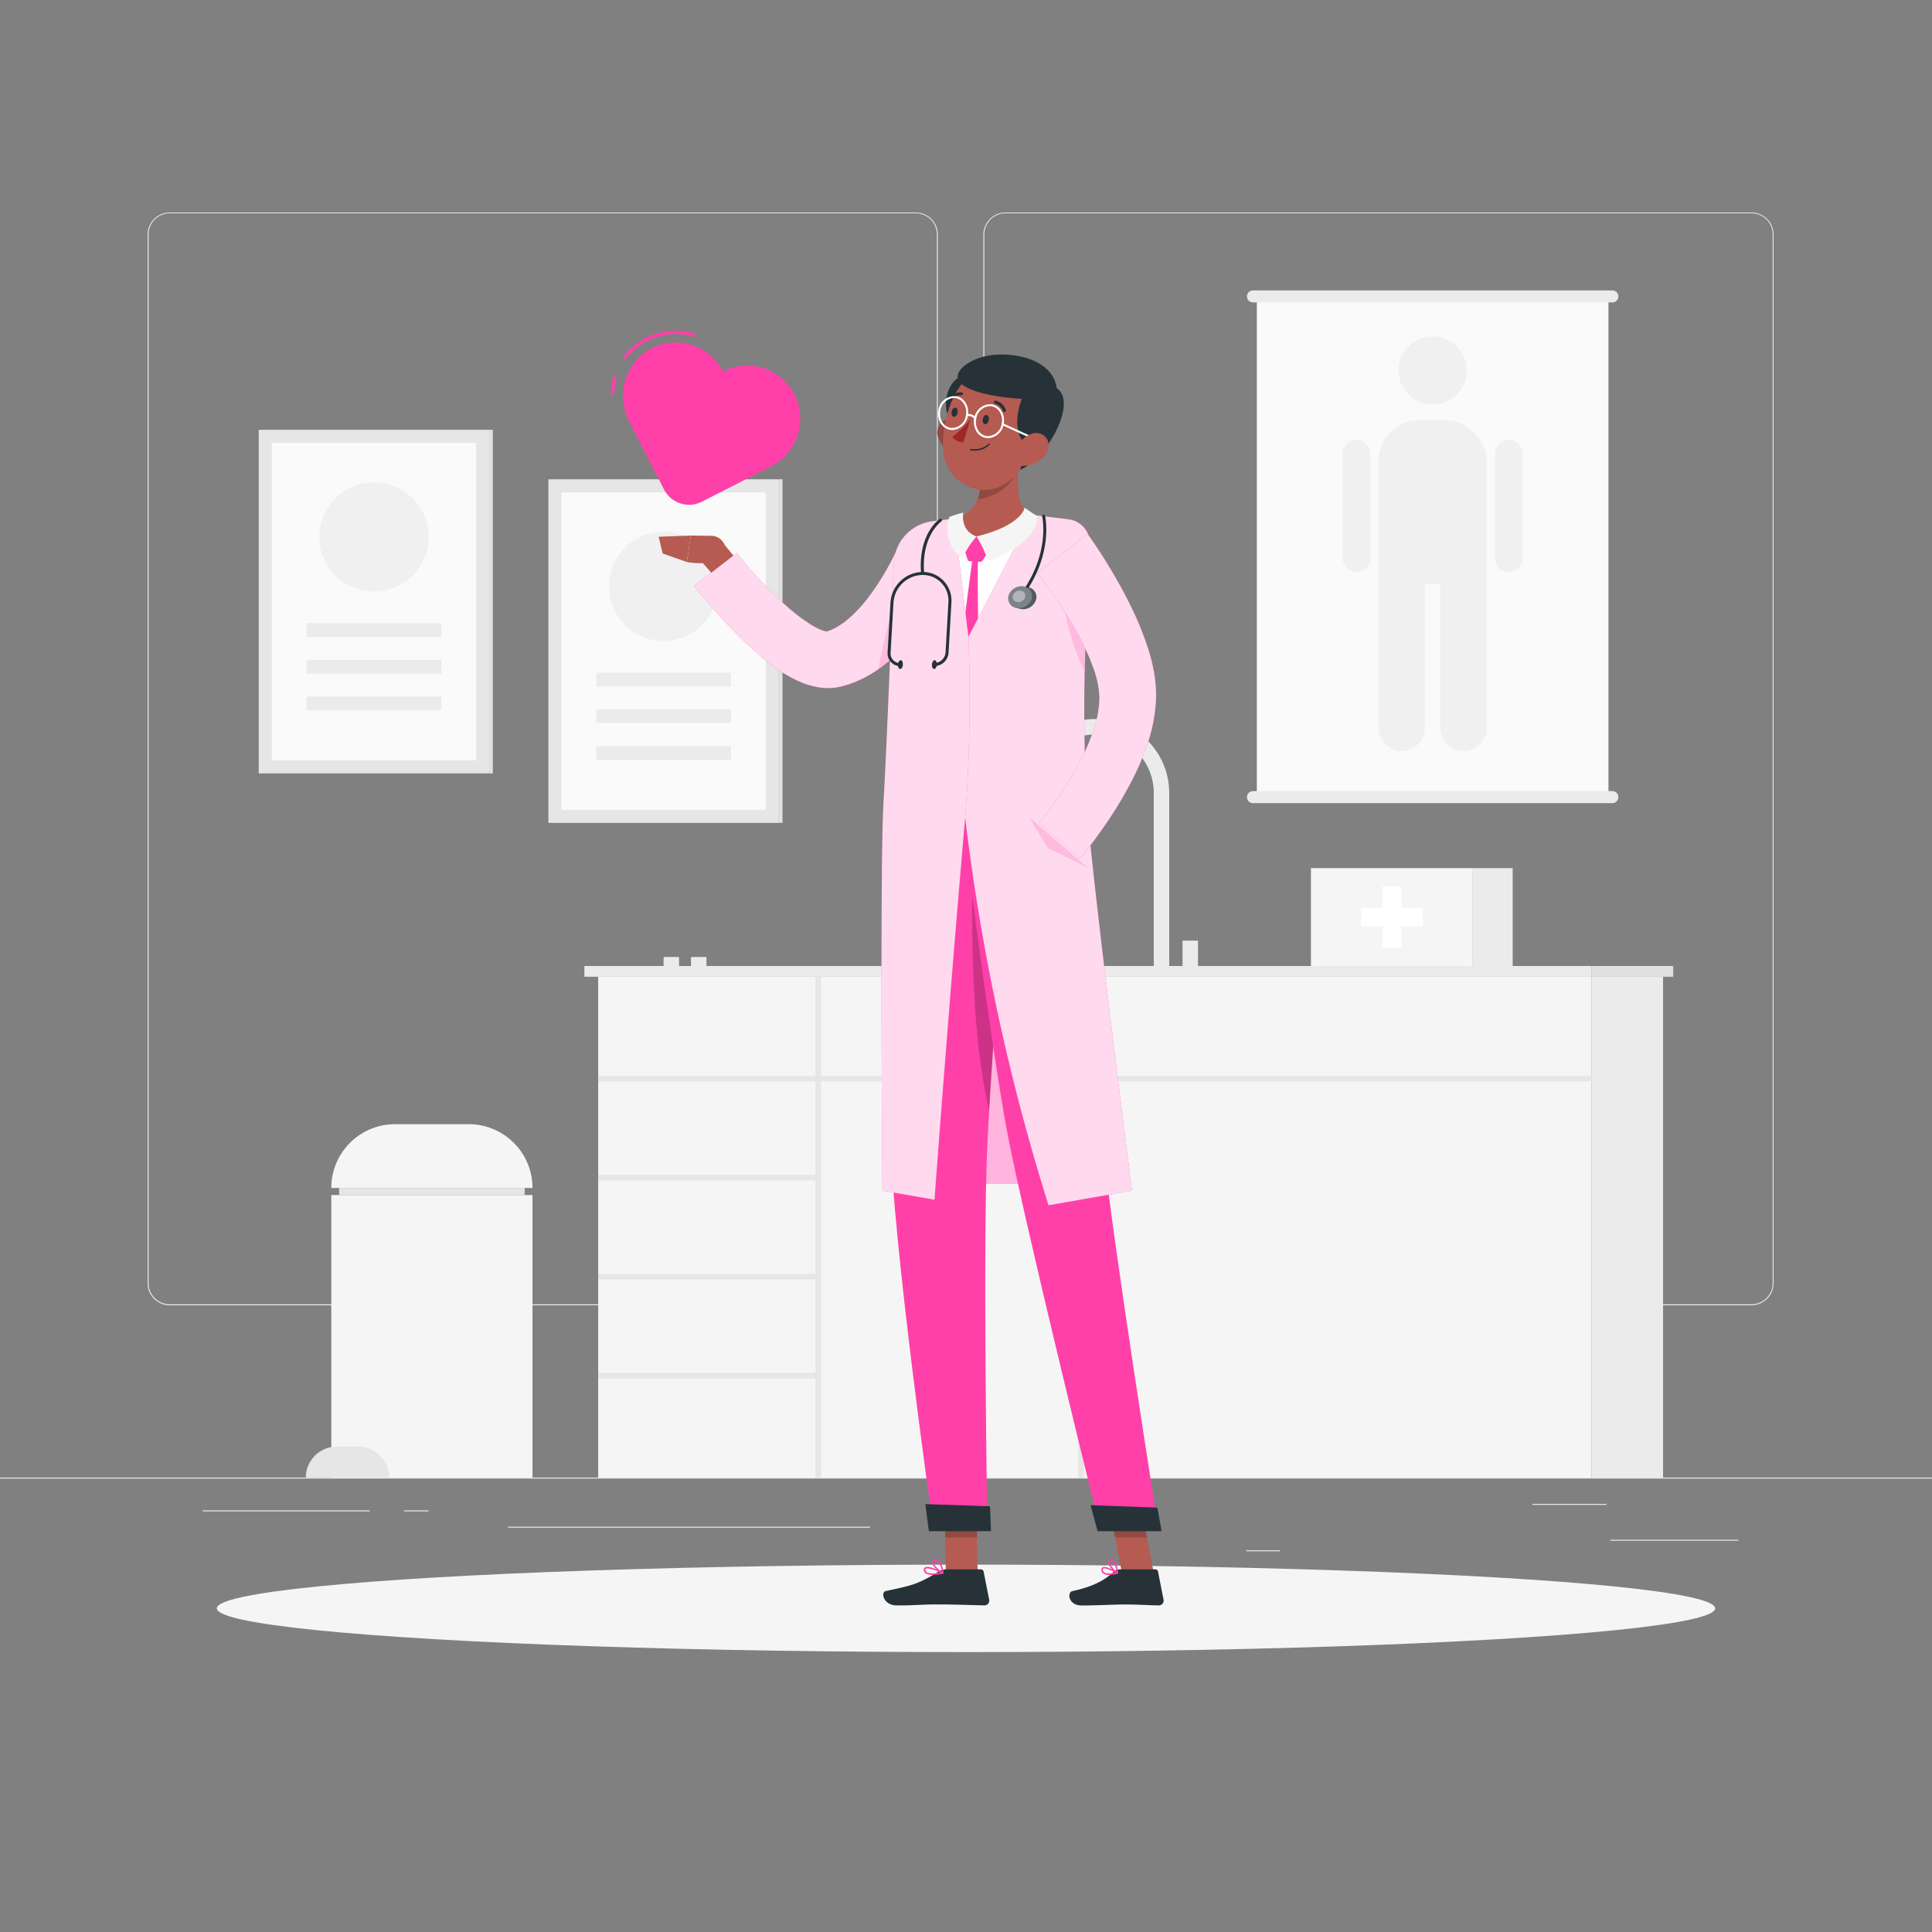 <svg xmlns="http://www.w3.org/2000/svg" viewBox="0 0 500 500"><rect x="0" y="0" width="500" height="500" fill="#808080" stroke="none"/><g id="freepik--background-complete--inject-72"><rect y="382.4" width="500" height="0.25" style="fill:#ebebeb"></rect><rect x="416.78" y="398.49" width="33.12" height="0.25" style="fill:#ebebeb"></rect><rect x="322.53" y="401.21" width="8.69" height="0.25" style="fill:#ebebeb"></rect><rect x="396.59" y="389.21" width="19.19" height="0.25" style="fill:#ebebeb"></rect><rect x="52.46" y="390.89" width="43.19" height="0.25" style="fill:#ebebeb"></rect><rect x="104.56" y="390.89" width="6.33" height="0.25" style="fill:#ebebeb"></rect><rect x="131.47" y="395.11" width="93.68" height="0.25" style="fill:#ebebeb"></rect><path d="M237,337.8H43.91a5.71,5.71,0,0,1-5.7-5.71V60.66A5.71,5.71,0,0,1,43.91,55H237a5.71,5.71,0,0,1,5.71,5.71V332.09A5.71,5.71,0,0,1,237,337.8ZM43.91,55.2a5.46,5.46,0,0,0-5.45,5.46V332.09a5.46,5.46,0,0,0,5.45,5.46H237a5.47,5.47,0,0,0,5.46-5.46V60.66A5.47,5.47,0,0,0,237,55.2Z" style="fill:#ebebeb"></path><path d="M453.31,337.8H260.21a5.72,5.72,0,0,1-5.71-5.71V60.66A5.72,5.72,0,0,1,260.21,55h193.1A5.71,5.71,0,0,1,459,60.66V332.09A5.71,5.71,0,0,1,453.31,337.8ZM260.21,55.2a5.47,5.47,0,0,0-5.46,5.46V332.09a5.47,5.47,0,0,0,5.46,5.46h193.1a5.47,5.47,0,0,0,5.46-5.46V60.66a5.47,5.47,0,0,0-5.46-5.46Z" style="fill:#ebebeb"></path><rect x="66.96" y="111.23" width="59.65" height="88.92" style="fill:#e6e6e6"></rect><rect x="126.62" y="111.23" width="0.94" height="88.92" transform="translate(254.17 311.39) rotate(180)" style="fill:#e0e0e0"></rect><rect x="55.71" y="129.24" width="82.17" height="52.9" transform="translate(252.48 58.9) rotate(90)" style="fill:#fafafa"></rect><circle cx="96.79" cy="138.95" r="14.14" transform="translate(-69.9 109.14) rotate(-45)" style="fill:#f0f0f0"></circle><rect x="79.34" y="161.27" width="34.89" height="3.57" style="fill:#ebebeb"></rect><rect x="79.34" y="170.77" width="34.89" height="3.57" style="fill:#ebebeb"></rect><rect x="79.34" y="180.26" width="34.89" height="3.57" style="fill:#ebebeb"></rect><rect x="141.92" y="124.04" width="59.65" height="88.92" style="fill:#e6e6e6"></rect><rect x="201.58" y="124.04" width="0.94" height="88.92" transform="translate(404.09 336.99) rotate(180)" style="fill:#e0e0e0"></rect><rect x="130.67" y="142.05" width="82.17" height="52.9" transform="translate(340.25 -3.25) rotate(90)" style="fill:#fafafa"></rect><circle cx="171.75" cy="151.75" r="14.14" transform="translate(-15.41 284.04) rotate(-76.72)" style="fill:#f0f0f0"></circle><rect x="154.3" y="174.08" width="34.89" height="3.57" style="fill:#ebebeb"></rect><rect x="154.3" y="183.57" width="34.89" height="3.57" style="fill:#ebebeb"></rect><rect x="154.3" y="193.06" width="34.89" height="3.57" style="fill:#ebebeb"></rect><rect x="151.24" y="250" width="260.69" height="2.78" style="fill:#ebebeb"></rect><rect x="411.93" y="250" width="21.11" height="2.78" transform="translate(844.96 502.78) rotate(180)" style="fill:#e0e0e0"></rect><rect x="154.81" y="252.78" width="257.11" height="129.62" style="fill:#f5f5f5"></rect><rect x="211.04" y="252.78" width="1.44" height="129.62" style="fill:#e6e6e6"></rect><rect x="279.04" y="279.14" width="1.44" height="103.26" style="fill:#e6e6e6"></rect><rect x="182.56" y="327.57" width="1.44" height="56.94" transform="translate(539.33 172.76) rotate(90)" style="fill:#e6e6e6"></rect><rect x="182.56" y="301.93" width="1.44" height="56.94" transform="translate(513.69 147.12) rotate(90)" style="fill:#e6e6e6"></rect><rect x="182.56" y="276.3" width="1.44" height="56.94" transform="translate(488.06 121.48) rotate(90)" style="fill:#e6e6e6"></rect><rect x="282.65" y="150.58" width="1.44" height="257.11" transform="translate(562.51 -4.23) rotate(90)" style="fill:#e6e6e6"></rect><rect x="411.93" y="252.78" width="18.47" height="129.62" transform="translate(842.33 635.18) rotate(180)" style="fill:#ebebeb"></rect><rect x="325.27" y="76.71" width="91" height="129.58" style="fill:#fafafa"></rect><path d="M417.27,78.27h-93a1.55,1.55,0,0,1-1.55-1.56h0a1.54,1.54,0,0,1,1.55-1.55h93a1.55,1.55,0,0,1,1.56,1.55h0A1.56,1.56,0,0,1,417.27,78.27Z" style="fill:#ebebeb"></path><path d="M417.27,207.85h-93a1.55,1.55,0,0,1-1.55-1.56h0a1.54,1.54,0,0,1,1.55-1.55h93a1.55,1.55,0,0,1,1.56,1.55h0A1.56,1.56,0,0,1,417.27,207.85Z" style="fill:#ebebeb"></path><rect x="356.77" y="108.71" width="28" height="42.5" rx="10.59" style="fill:#f0f0f0"></rect><path d="M362.77,194.38h0a6,6,0,0,1-6-6V143.05a6,6,0,0,1,6-6h0a6,6,0,0,1,6,6v45.33A6,6,0,0,1,362.77,194.38Z" style="fill:#f0f0f0"></path><rect x="347.48" y="113.86" width="7.17" height="34.24" rx="3.58" style="fill:#f0f0f0"></rect><path d="M390.48,148.11h0a3.6,3.6,0,0,1-3.58-3.59V117.45a3.6,3.6,0,0,1,3.58-3.59h0a3.61,3.61,0,0,1,3.59,3.59v27.07A3.61,3.61,0,0,1,390.48,148.11Z" style="fill:#f0f0f0"></path><path d="M378.77,194.38h0a6,6,0,0,1-6-6V143.05a6,6,0,0,1,6-6h0a6,6,0,0,1,6,6v45.33A6,6,0,0,1,378.77,194.38Z" style="fill:#f0f0f0"></path><circle cx="370.77" cy="95.88" r="8.83" transform="translate(40.8 290.26) rotate(-45)" style="fill:#f0f0f0"></circle><rect x="339.27" y="224.67" width="41.89" height="25.33" style="fill:#f5f5f5"></rect><rect x="381.16" y="224.67" width="10.32" height="25.33" transform="translate(772.64 474.67) rotate(180)" style="fill:#ebebeb"></rect><polygon points="368.22 234.91 362.63 234.91 362.63 229.33 357.8 229.33 357.8 234.91 352.22 234.91 352.22 239.75 357.8 239.75 357.8 245.33 362.63 245.33 362.63 239.75 368.22 239.75 368.22 234.91" style="fill:#fff"></polygon><path d="M302.59,250h-4V205.19a15.11,15.11,0,1,0-30.22,0h-4a19.11,19.11,0,1,1,38.22,0Z" style="fill:#ebebeb"></path><rect x="306.04" y="243.44" width="4" height="6.56" style="fill:#ebebeb"></rect><rect x="178.83" y="247.67" width="4" height="2.33" style="fill:#ebebeb"></rect><rect x="171.74" y="247.67" width="4" height="2.33" style="fill:#ebebeb"></rect><rect x="85.74" y="309.27" width="52.07" height="73.13" style="fill:#f5f5f5"></rect><rect x="87.76" y="307.44" width="48.02" height="1.84" style="fill:#e6e6e6"></rect><path d="M102.23,290.94h19.08a16.5,16.5,0,0,1,16.5,16.5H85.74A16.49,16.49,0,0,1,102.23,290.94Z" style="fill:#f5f5f5"></path><path d="M92.66,374.38H87.15a8,8,0,0,0-8,8h21.56A8,8,0,0,0,92.66,374.38Z" style="fill:#e6e6e6"></path></g><g id="freepik--Shadow--inject-72"><ellipse id="freepik--path--inject-72" cx="250" cy="416.24" rx="193.89" ry="11.32" style="fill:#f5f5f5"></ellipse></g><g id="freepik--Character--inject-72"><path d="M191.71,146.13l-4.54-5.56-6.34,4s2.9,3.1,6.42,7.43Z" style="fill:#b55b52"></path><path d="M248.32,146.58c-.26.56-.44.9-.66,1.33l-.63,1.2c-.43.79-.85,1.57-1.3,2.34q-1.32,2.3-2.77,4.52a80.45,80.45,0,0,1-6.42,8.67,52.65,52.65,0,0,1-8.3,7.9,34.9,34.9,0,0,1-5.36,3.26l-1.51.67-1.59.59c-.53.19-1.1.33-1.66.49l-.42.12-.6.13c-.44.09-.87.15-1.29.2a15.34,15.34,0,0,1-4.58-.24,20,20,0,0,1-3.61-1.07,31.79,31.79,0,0,1-5.56-2.95,65.21,65.21,0,0,1-8.53-6.86c-2.57-2.39-4.95-4.86-7.23-7.38-1.14-1.27-2.27-2.53-3.37-3.83s-2.15-2.55-3.29-4l11.06-8.58c.86,1.09,1.89,2.34,2.88,3.49s2,2.33,3.06,3.46c2.1,2.25,4.25,4.42,6.46,6.41a48.63,48.63,0,0,0,6.71,5.16,17.27,17.27,0,0,0,3,1.53c.86.33,1.5.32,1.31.27h-.1s-.08,0,0,0l.17-.05c.22-.09.43-.14.66-.23l.67-.29.7-.35a19.91,19.91,0,0,0,2.84-1.91,34.77,34.77,0,0,0,5.49-5.75,62.25,62.25,0,0,0,4.77-7.19q1.1-1.92,2.07-3.9c.33-.65.65-1.31,1-2l.44-1c.13-.3.3-.69.37-.87Z" style="fill:#FF40A9"></path><path d="M248.32,146.58c-.26.56-.44.9-.66,1.33l-.63,1.2c-.43.79-.85,1.57-1.3,2.34q-1.32,2.3-2.77,4.52a80.45,80.45,0,0,1-6.42,8.67,52.65,52.65,0,0,1-8.3,7.9,34.9,34.9,0,0,1-5.36,3.26l-1.51.67-1.59.59c-.53.19-1.1.33-1.66.49l-.42.12-.6.13c-.44.09-.87.15-1.29.2a15.34,15.34,0,0,1-4.58-.24,20,20,0,0,1-3.61-1.07,31.79,31.79,0,0,1-5.56-2.95,65.21,65.21,0,0,1-8.53-6.86c-2.57-2.39-4.95-4.86-7.23-7.38-1.14-1.27-2.27-2.53-3.37-3.83s-2.15-2.55-3.29-4l11.06-8.58c.86,1.09,1.89,2.34,2.88,3.49s2,2.33,3.06,3.46c2.1,2.25,4.25,4.42,6.46,6.41a48.63,48.63,0,0,0,6.71,5.16,17.27,17.27,0,0,0,3,1.53c.86.33,1.5.32,1.31.27h-.1s-.08,0,0,0l.17-.05c.22-.09.43-.14.66-.23l.67-.29.7-.35a19.91,19.91,0,0,0,2.84-1.91,34.77,34.77,0,0,0,5.49-5.75,62.25,62.25,0,0,0,4.77-7.19q1.1-1.92,2.07-3.9c.33-.65.65-1.31,1-2l.44-1c.13-.3.3-.69.37-.87Z" style="fill:#fff;opacity:0.8"></path><polygon points="246.1 306.4 278.38 306.4 266.14 245.22 250.33 245.22 246.1 306.4" style="fill:#FF40A9"></polygon><polygon points="246.1 306.4 278.38 306.4 266.14 245.22 250.33 245.22 246.1 306.4" style="fill:#fff;opacity:0.6"></polygon><polygon points="253.02 407.1 244.79 407.1 244.44 388.05 252.67 388.05 253.02 407.1" style="fill:#b55b52"></polygon><polygon points="298.59 407.1 290.36 407.1 286.69 388.05 294.92 388.05 298.59 407.1" style="fill:#b55b52"></polygon><path d="M289.8,406.15H299a.7.7,0,0,1,.69.56l1.44,7.31a1.24,1.24,0,0,1-1.24,1.46c-3.22-.05-4.78-.24-8.85-.24-2.5,0-7.66.26-11.11.26s-3.82-3.41-2.4-3.72c6.37-1.39,8.81-3.3,10.88-5.13A2.11,2.11,0,0,1,289.8,406.15Z" style="fill:#263238"></path><path d="M244.87,406.15h9a.69.69,0,0,1,.68.56L256,414a1.24,1.24,0,0,1-1.22,1.47c-3.24-.06-7.92-.25-12-.25-4.76,0-5.15.26-10.73.26-3.38,0-4.23-3.41-2.81-3.72,6.47-1.41,8-1.56,13.64-5A3.88,3.88,0,0,1,244.87,406.15Z" style="fill:#263238"></path><path d="M184.1,138.67l-5.32-.08-1,6.86a18.35,18.35,0,0,0,10.08-1l-.09-2.23A3.71,3.71,0,0,0,184.1,138.67Z" style="fill:#b55b52"></path><polygon points="170.46 138.91 171.49 143.24 177.76 145.45 178.78 138.59 170.46 138.91" style="fill:#b55b52"></polygon><polygon points="244.44 388.06 244.62 397.88 252.85 397.88 252.67 388.06 244.44 388.06" style="opacity:0.2"></polygon><polygon points="294.92 388.06 286.69 388.06 288.59 397.88 296.82 397.88 294.92 388.06" style="opacity:0.2"></polygon><path d="M234.73,141.47c-2.28,8.72-6.37,30.72-1.9,65.71h44c.43-6.13-2.37-33.86,2.58-62.73a8.74,8.74,0,0,0-7.62-10.21c-1.71-.19-3.52-.35-5.31-.44a152.9,152.9,0,0,0-18.43.6,45.49,45.49,0,0,0-7.73,1.42A7.92,7.92,0,0,0,234.73,141.47Z" style="fill:#fff"></path><path d="M264.46,116.31c-1.33,6-2.1,13.47,2,17.49,0,0-2.57,6.1-13.75,6.1-10.22,0-5-6.1-5-6.1,6.75-1.6,6.61-9.9,5.55-14.58Z" style="fill:#b55b52"></path><path d="M252.2,139.07l-2.42,2.67a.7.7,0,0,0-.15.7l.77,2.36a.68.68,0,0,0,.62.47l2.61.13a.72.72,0,0,0,.63-.32l1.56-2.29a.71.71,0,0,0,0-.86l-2.52-2.87A.7.7,0,0,0,252.2,139.07Z" style="fill:#FF40A9"></path><path d="M251.59,145.25s-4,29.44-4.09,34.57a49.66,49.66,0,0,0,2.26,14.28s2.75-5.2,3.22-14.5-.1-29.13.11-34.35Z" style="fill:#FF40A9"></path><path d="M253.32,119.23c.63,2.74.93,6.72-.29,9.88.8.35,4.1-.92,5.47-1.79,3.05-1.94,4.23-3.84,5.35-7.89.18-1.07.38-2.11.61-3.12Z" style="opacity:0.2"></path><path d="M242.88,113.38a7.55,7.55,0,0,0,4.09,4.19c2.49,1,4.1-1.18,3.7-3.73-.35-2.29-2.08-5.59-4.72-5.52A3.59,3.59,0,0,0,242.88,113.38Z" style="fill:#b55b52"></path><path d="M242.88,113.38a7.55,7.55,0,0,0,4.09,4.19c2.49,1,4.1-1.18,3.7-3.73-.35-2.29-2.08-5.59-4.72-5.52A3.59,3.59,0,0,0,242.88,113.38Z" style="opacity:0.2"></path><path d="M253,104.37c-.47,3.52-2.67,6.14-4.91,5.84s-3.67-3.4-3.19-6.93,2.67-6.15,4.91-5.85S253.5,100.84,253,104.37Z" style="fill:#263238"></path><path d="M268.4,108.51c-2,8-2.78,12.76-7.59,16.22-7.22,5.21-16.37-.15-16.75-8.53-.35-7.54,3-19.34,11.4-21.24A10.89,10.89,0,0,1,268.4,108.51Z" style="fill:#b55b52"></path><path d="M255.12,92.17c-4.79,1-10.09,4.91-5.52,7.76s14.86,3.29,14.86,3.29-3.4,8,1.25,12.13c1.55-.77-1.76,6.21-1.76,6.21a7.28,7.28,0,0,0,4-3.36c2.78-.71,11-14,5.52-17.76C272.43,92.69,261.55,90.78,255.12,92.17Z" style="fill:#263238"></path><path d="M266.68,113.33l-.11,0-7.2-3.3a.26.26,0,1,1,.21-.47l7.21,3.3a.26.26,0,0,1,.13.34A.26.26,0,0,1,266.68,113.33Z" style="fill:#fff"></path><path d="M270.33,118a7.9,7.9,0,0,1-5.37,2.59c-2.71.14-3.41-2.45-2.11-4.71,1.17-2,4-4.56,6.44-3.63S272,116.11,270.33,118Z" style="fill:#b55b52"></path><path d="M232.83,207.18s-2.64,61.5-2.36,86.59c.29,26.09,11.14,102.2,11.14,102.2h13.93s-1.25-74.59,0-100.21c1.36-27.94,6.22-88.58,6.22-88.58Z" style="fill:#FF40A9"></path><path d="M256.19,389.82c.07,0,.26,6.44.26,6.44H240.39l-.92-7Z" style="fill:#263238"></path><path d="M251.68,223.46c-.48,30.52.9,49.06,4.31,64,.84-14.56,2.21-33.81,3.42-49.8Z" style="opacity:0.2"></path><path d="M248.44,207.18s7.8,62.86,12.34,86.41c5,25.79,24,102.38,24,102.38h15.07s-11.89-74.5-14.47-100c-2.79-27.71-8.57-88.75-8.57-88.75Z" style="fill:#FF40A9"></path><path d="M299.49,390.16c.07,0,1.12,6.1,1.12,6.1H284.05l-1.82-6.72Z" style="fill:#263238"></path><path d="M255.89,108.72c-.13.66-.57,1.13-1,1.06s-.67-.66-.55-1.32.57-1.13,1-1.06S256,108.06,255.89,108.72Z" style="fill:#263238"></path><path d="M247.82,106.82c-.12.66-.57,1.13-1,1.06s-.67-.66-.55-1.32.57-1.13,1-1.06S247.94,106.16,247.82,106.82Z" style="fill:#263238"></path><path d="M251.18,108.47a24.69,24.69,0,0,1-4.74,4.57,3.74,3.74,0,0,0,2.84,1.46Z" style="fill:#a02724"></path><path d="M251.2,116.55a.2.2,0,0,1-.15-.23.2.2,0,0,1,.23-.16,5.33,5.33,0,0,0,4.57-1.32.19.19,0,1,1,.28.26A5.63,5.63,0,0,1,251.2,116.55Z" style="fill:#263238"></path><path d="M259.8,106.58a.37.37,0,0,1-.26-.23,3,3,0,0,0-2-1.89.39.39,0,0,1-.3-.46.4.4,0,0,1,.46-.31,3.71,3.71,0,0,1,2.61,2.36.41.41,0,0,1-.23.51A.4.4,0,0,1,259.8,106.58Z" style="fill:#263238"></path><path d="M245.75,103.67a.31.31,0,0,1-.15-.08.4.4,0,0,1,0-.55,4,4,0,0,1,3.25-1.51.38.38,0,0,1,.33.43.39.39,0,0,1-.43.35h0a3.12,3.12,0,0,0-2.55,1.23A.41.41,0,0,1,245.75,103.67Z" style="fill:#263238"></path><path d="M255.74,113.4a4,4,0,0,1-.59-.05,3.61,3.61,0,0,1-2.32-1.53,4.66,4.66,0,0,1-.7-3.5,4.22,4.22,0,0,1,4.61-3.68,3.64,3.64,0,0,1,2.32,1.53,4.7,4.7,0,0,1,.7,3.5h0A4.33,4.33,0,0,1,255.74,113.4Zm.4-8.29a3.8,3.8,0,0,0-3.5,3.3,4.19,4.19,0,0,0,.61,3.12,3.11,3.11,0,0,0,2,1.31,3.69,3.69,0,0,0,4-3.26,4.19,4.19,0,0,0-.62-3.12,3.09,3.09,0,0,0-2-1.31A2.92,2.92,0,0,0,256.14,105.11Zm3.36,4.52h0Z" style="fill:#fff"></path><path d="M252.38,108.62a.26.26,0,0,1-.21-.11,1.5,1.5,0,0,0-1.84-.75.27.27,0,0,1-.34-.14.26.26,0,0,1,.13-.34,2.05,2.05,0,0,1,2.48.94.26.26,0,0,1-.08.36A.23.23,0,0,1,252.38,108.62Z" style="fill:#fff"></path><path d="M246.47,111.29a4,4,0,0,1-.6-.05,3.61,3.61,0,0,1-2.32-1.53,4.7,4.7,0,0,1-.7-3.5,4.21,4.21,0,0,1,4.61-3.67,3.56,3.56,0,0,1,2.32,1.52,4.72,4.72,0,0,1,.7,3.51h0A4.32,4.32,0,0,1,246.47,111.29Zm.39-8.29a3.8,3.8,0,0,0-3.5,3.3,4.15,4.15,0,0,0,.62,3.12,3.09,3.09,0,0,0,2,1.31,3.69,3.69,0,0,0,4-3.26,4.16,4.16,0,0,0-.62-3.12,3.13,3.13,0,0,0-2-1.31A2.92,2.92,0,0,0,246.86,103Zm3.37,4.52Z" style="fill:#fff"></path><path d="M287,407.58a2.47,2.47,0,0,1-1.57-.41,1.17,1.17,0,0,1-.38-1,.67.67,0,0,1,.35-.56c.91-.46,3.53,1.17,3.83,1.35a.18.18,0,0,1,.08.2.19.19,0,0,1-.15.16A9.65,9.65,0,0,1,287,407.58Zm-1.18-1.7a.62.62,0,0,0-.25.05.25.25,0,0,0-.13.23.79.79,0,0,0,.25.71c.44.38,1.51.43,2.92.15A7.73,7.73,0,0,0,285.86,405.88Z" style="fill:#FF40A9"></path><path d="M289.16,407.3a.14.14,0,0,1-.09,0c-.84-.46-2.45-2.26-2.25-3.18a.66.66,0,0,1,.63-.51,1.06,1.06,0,0,1,.83.25c.93.78,1.07,3.15,1.08,3.26a.24.24,0,0,1-.2.21ZM287.58,404h-.09c-.25,0-.28.14-.29.19-.11.54.9,1.91,1.73,2.55a4.61,4.61,0,0,0-.91-2.58A.67.67,0,0,0,287.58,404Z" style="fill:#FF40A9"></path><path d="M241.42,407.59a3.06,3.06,0,0,1-2-.51,1.05,1.05,0,0,1-.34-.95.62.62,0,0,1,.33-.51c1-.57,4.28,1.11,4.65,1.31a.19.19,0,0,1-.06.36A14,14,0,0,1,241.42,407.59ZM240,405.88a.94.94,0,0,0-.37.07.24.24,0,0,0-.12.21.68.68,0,0,0,.22.63c.49.45,1.84.53,3.67.22A10.6,10.6,0,0,0,240,405.88Z" style="fill:#FF40A9"></path><path d="M244,407.3l-.08,0c-1-.45-2.9-2.22-2.73-3.16,0-.21.2-.49.74-.54a1.37,1.37,0,0,1,1.07.33c1,.86,1.19,3.08,1.2,3.17a.23.23,0,0,1-.08.18A.28.28,0,0,1,244,407.3ZM242.05,404h-.12c-.35,0-.38.17-.39.22-.1.55,1.2,1.95,2.2,2.56a4.5,4.5,0,0,0-1-2.54A1,1,0,0,0,242.05,404Z" style="fill:#FF40A9"></path><path d="M267,133.25l9.5,1.14a6.33,6.33,0,0,1,5.58,6.5c-.48,14.81-2.44,35.16-.87,66.29.79,15.7,11.76,100.95,11.76,100.95l-21.61,3.79A550.68,550.68,0,0,1,249.76,211.4a219,219,0,0,1-.16-44.6Z" style="fill:#FF40A9"></path><path d="M267,133.25l9.5,1.14a6.33,6.33,0,0,1,5.58,6.5c-.48,14.81-2.44,35.16-.87,66.29.79,15.7,11.76,100.95,11.76,100.95l-21.61,3.79A550.68,550.68,0,0,1,249.76,211.4a219,219,0,0,1-.16-44.6Z" style="fill:#fff;opacity:0.8"></path><path d="M274.76,152.15c0,2.22,1.7,13.52,5.91,21.32.12-5.32.31-10.18.53-14.64Z" style="fill:#FF40A9;opacity:0.2"></path><path d="M233.87,150.17c-1.22,2.33-4.74,12.21-6.53,23,.82-.57,1.6-1.16,2.35-1.76a56.25,56.25,0,0,0,7.58-7.63l.44-.54Z" style="fill:#FF40A9;opacity:0.2"></path><path d="M246.93,134.22l-5.61.68a11.4,11.4,0,0,0-10,10.89c-.64,16.62-1.94,49.82-2.65,61.39-1,15.69-.29,100.95-.29,100.95l13.47,2.36s3.42-46.94,7.95-99.09a407.73,407.73,0,0,0,.83-46.52Z" style="fill:#FF40A9"></path><path d="M246.93,134.22l-5.61.68a11.4,11.4,0,0,0-10,10.89c-.64,16.62-1.94,49.82-2.65,61.39-1,15.69-.29,100.95-.29,100.95l13.47,2.36s3.42-46.94,7.95-99.09a407.73,407.73,0,0,0,.83-46.52Z" style="fill:#fff;opacity:0.8"></path><path d="M252.73,138.83a29.56,29.56,0,0,1,3,6.42s13.13-4.51,12.66-11.74c0,0-2-1.18-3.2-2.14C265.18,131.37,264.59,135.93,252.73,138.83Z" style="fill:#f5f5f5"></path><path d="M252.73,138.83a25.27,25.27,0,0,0-3.73,5.72,9.58,9.58,0,0,1-3.31-10.75,24.41,24.41,0,0,1,3.61-1.14S248.35,137.28,252.73,138.83Z" style="fill:#f5f5f5"></path><polygon points="266.37 211.55 281.42 224.48 271.14 219.45 266.37 211.55" style="fill:#FF40A9;opacity:0.2"></polygon><path d="M281.48,138.18c.64.89,1.12,1.59,1.66,2.38l1.53,2.31q1.5,2.32,2.91,4.69c1.89,3.17,3.67,6.41,5.31,9.8a79.78,79.78,0,0,1,4.31,10.73,46.56,46.56,0,0,1,1.48,6,35.2,35.2,0,0,1,.51,6.66,42.45,42.45,0,0,1-2.41,12.34,70.13,70.13,0,0,1-4.72,10.59,101.57,101.57,0,0,1-5.85,9.53q-1.56,2.29-3.22,4.5c-.55.74-1.12,1.48-1.7,2.21s-1.13,1.41-1.85,2.25L268.87,213c.4-.48,1-1.16,1.44-1.78l1.48-1.92c1-1.3,1.92-2.62,2.83-4a86.77,86.77,0,0,0,4.93-8.28,54.45,54.45,0,0,0,3.57-8.49,26.72,26.72,0,0,0,1.41-8,24.86,24.86,0,0,0-1.61-7.75,59.54,59.54,0,0,0-3.81-8.42c-1.52-2.8-3.21-5.58-5-8.29-.91-1.35-1.85-2.69-2.81-4l-1.46-1.95c-.48-.62-1-1.32-1.43-1.81Z" style="fill:#FF40A9"></path><path d="M281.48,138.18c.64.89,1.12,1.59,1.66,2.38l1.53,2.31q1.5,2.32,2.91,4.69c1.89,3.17,3.67,6.41,5.31,9.8a79.78,79.78,0,0,1,4.31,10.73,46.56,46.56,0,0,1,1.48,6,35.2,35.2,0,0,1,.51,6.66,42.45,42.45,0,0,1-2.41,12.34,70.13,70.13,0,0,1-4.72,10.59,101.57,101.57,0,0,1-5.85,9.53q-1.56,2.29-3.22,4.5c-.55.74-1.12,1.48-1.7,2.21s-1.13,1.41-1.85,2.25L268.87,213c.4-.48,1-1.16,1.44-1.78l1.48-1.92c1-1.3,1.92-2.62,2.83-4a86.77,86.77,0,0,0,4.93-8.28,54.45,54.45,0,0,0,3.57-8.49,26.72,26.72,0,0,0,1.41-8,24.86,24.86,0,0,0-1.61-7.75,59.54,59.54,0,0,0-3.81-8.42c-1.52-2.8-3.21-5.58-5-8.29-.91-1.35-1.85-2.69-2.81-4l-1.46-1.95c-.48-.62-1-1.32-1.43-1.81Z" style="fill:#fff;opacity:0.8"></path><path d="M268,155.52a3.53,3.53,0,0,1-4,2.06,2.51,2.51,0,0,1-1.75-3.49,3.52,3.52,0,0,1,4-2.05A2.5,2.5,0,0,1,268,155.52Z" style="fill:#263238"></path><path d="M268,155.52a3.53,3.53,0,0,1-4,2.06,2.51,2.51,0,0,1-1.75-3.49,3.52,3.52,0,0,1,4-2.05A2.5,2.5,0,0,1,268,155.52Z" style="fill:#fff;opacity:0.2"></path><path d="M264.71,154a.39.39,0,0,1-.23-.07.39.39,0,0,1-.09-.54c7.44-10.35,5.36-19.55,5.34-19.64a.39.39,0,1,1,.75-.18c0,.09,2.2,9.62-5.46,20.27A.36.36,0,0,1,264.71,154Z" style="fill:#263238"></path><path d="M238.77,148.75a.4.4,0,0,1-.39-.36c-.81-10.16,4.57-13.91,4.8-14.06a.4.4,0,0,1,.54.1.39.39,0,0,1-.11.54c-.05,0-5.23,3.68-4.45,13.36a.39.39,0,0,1-.36.41Z" style="fill:#263238"></path><path d="M266.91,155.25a3.54,3.54,0,0,1-4,2.06,2.5,2.5,0,0,1-1.75-3.49,3.52,3.52,0,0,1,4-2A2.51,2.51,0,0,1,266.91,155.25Z" style="fill:#263238"></path><path d="M266.91,155.25a3.54,3.54,0,0,1-4,2.06,2.5,2.5,0,0,1-1.75-3.49,3.52,3.52,0,0,1,4-2A2.51,2.51,0,0,1,266.91,155.25Z" style="fill:#fff;opacity:0.4"></path><path d="M265.23,154.71a1.86,1.86,0,0,1-2.11,1.08,1.32,1.32,0,0,1-.92-1.83,1.87,1.87,0,0,1,2.11-1.08A1.32,1.32,0,0,1,265.23,154.71Z" style="fill:#fff;opacity:0.4"></path><path d="M241.81,172.39a.39.39,0,0,1-.38-.39.38.38,0,0,1,.38-.39,3,3,0,0,0,2.9-2.73l.74-13a6.63,6.63,0,0,0-6.68-7.08,7.65,7.65,0,0,0-7.54,7.13l-.75,13a2.5,2.5,0,0,0,2.54,2.69.39.39,0,0,1,.39.39.4.4,0,0,1-.39.39,3.29,3.29,0,0,1-3.31-3.51l.75-13a8.43,8.43,0,0,1,8.31-7.86,7.4,7.4,0,0,1,7.45,7.91l-.74,13A3.72,3.72,0,0,1,241.81,172.39Z" style="fill:#263238"></path><path d="M233.66,172c0,.62-.35,1.13-.7,1.13s-.62-.51-.58-1.13.35-1.14.71-1.14S233.7,171.37,233.66,172Z" style="fill:#263238"></path><path d="M242.46,172c0,.62-.35,1.13-.71,1.13s-.62-.51-.58-1.13.35-1.14.71-1.14S242.49,171.37,242.46,172Z" style="fill:#263238"></path></g><g id="freepik--Heart--inject-72"><path d="M161.94,93l-.71-.51A16.86,16.86,0,0,1,180,86.38l-.27.84A16,16,0,0,0,161.94,93Z" style="fill:#FF40A9"></path><path d="M158.92,102l-.88,0a16.8,16.8,0,0,1,.81-4.7l.84.27A15.81,15.81,0,0,0,158.92,102Z" style="fill:#FF40A9"></path><path d="M205.93,102.7a13.76,13.76,0,0,0-18.81-6.57,13.76,13.76,0,0,0-18.75-5.85c-6.67,3.58-9,12.06-5.53,18.81l9,17.57a7.3,7.3,0,0,0,9.84,3.17l17.64-9A14,14,0,0,0,205.93,102.7Z" style="fill:#FF40A9"></path></g></svg>